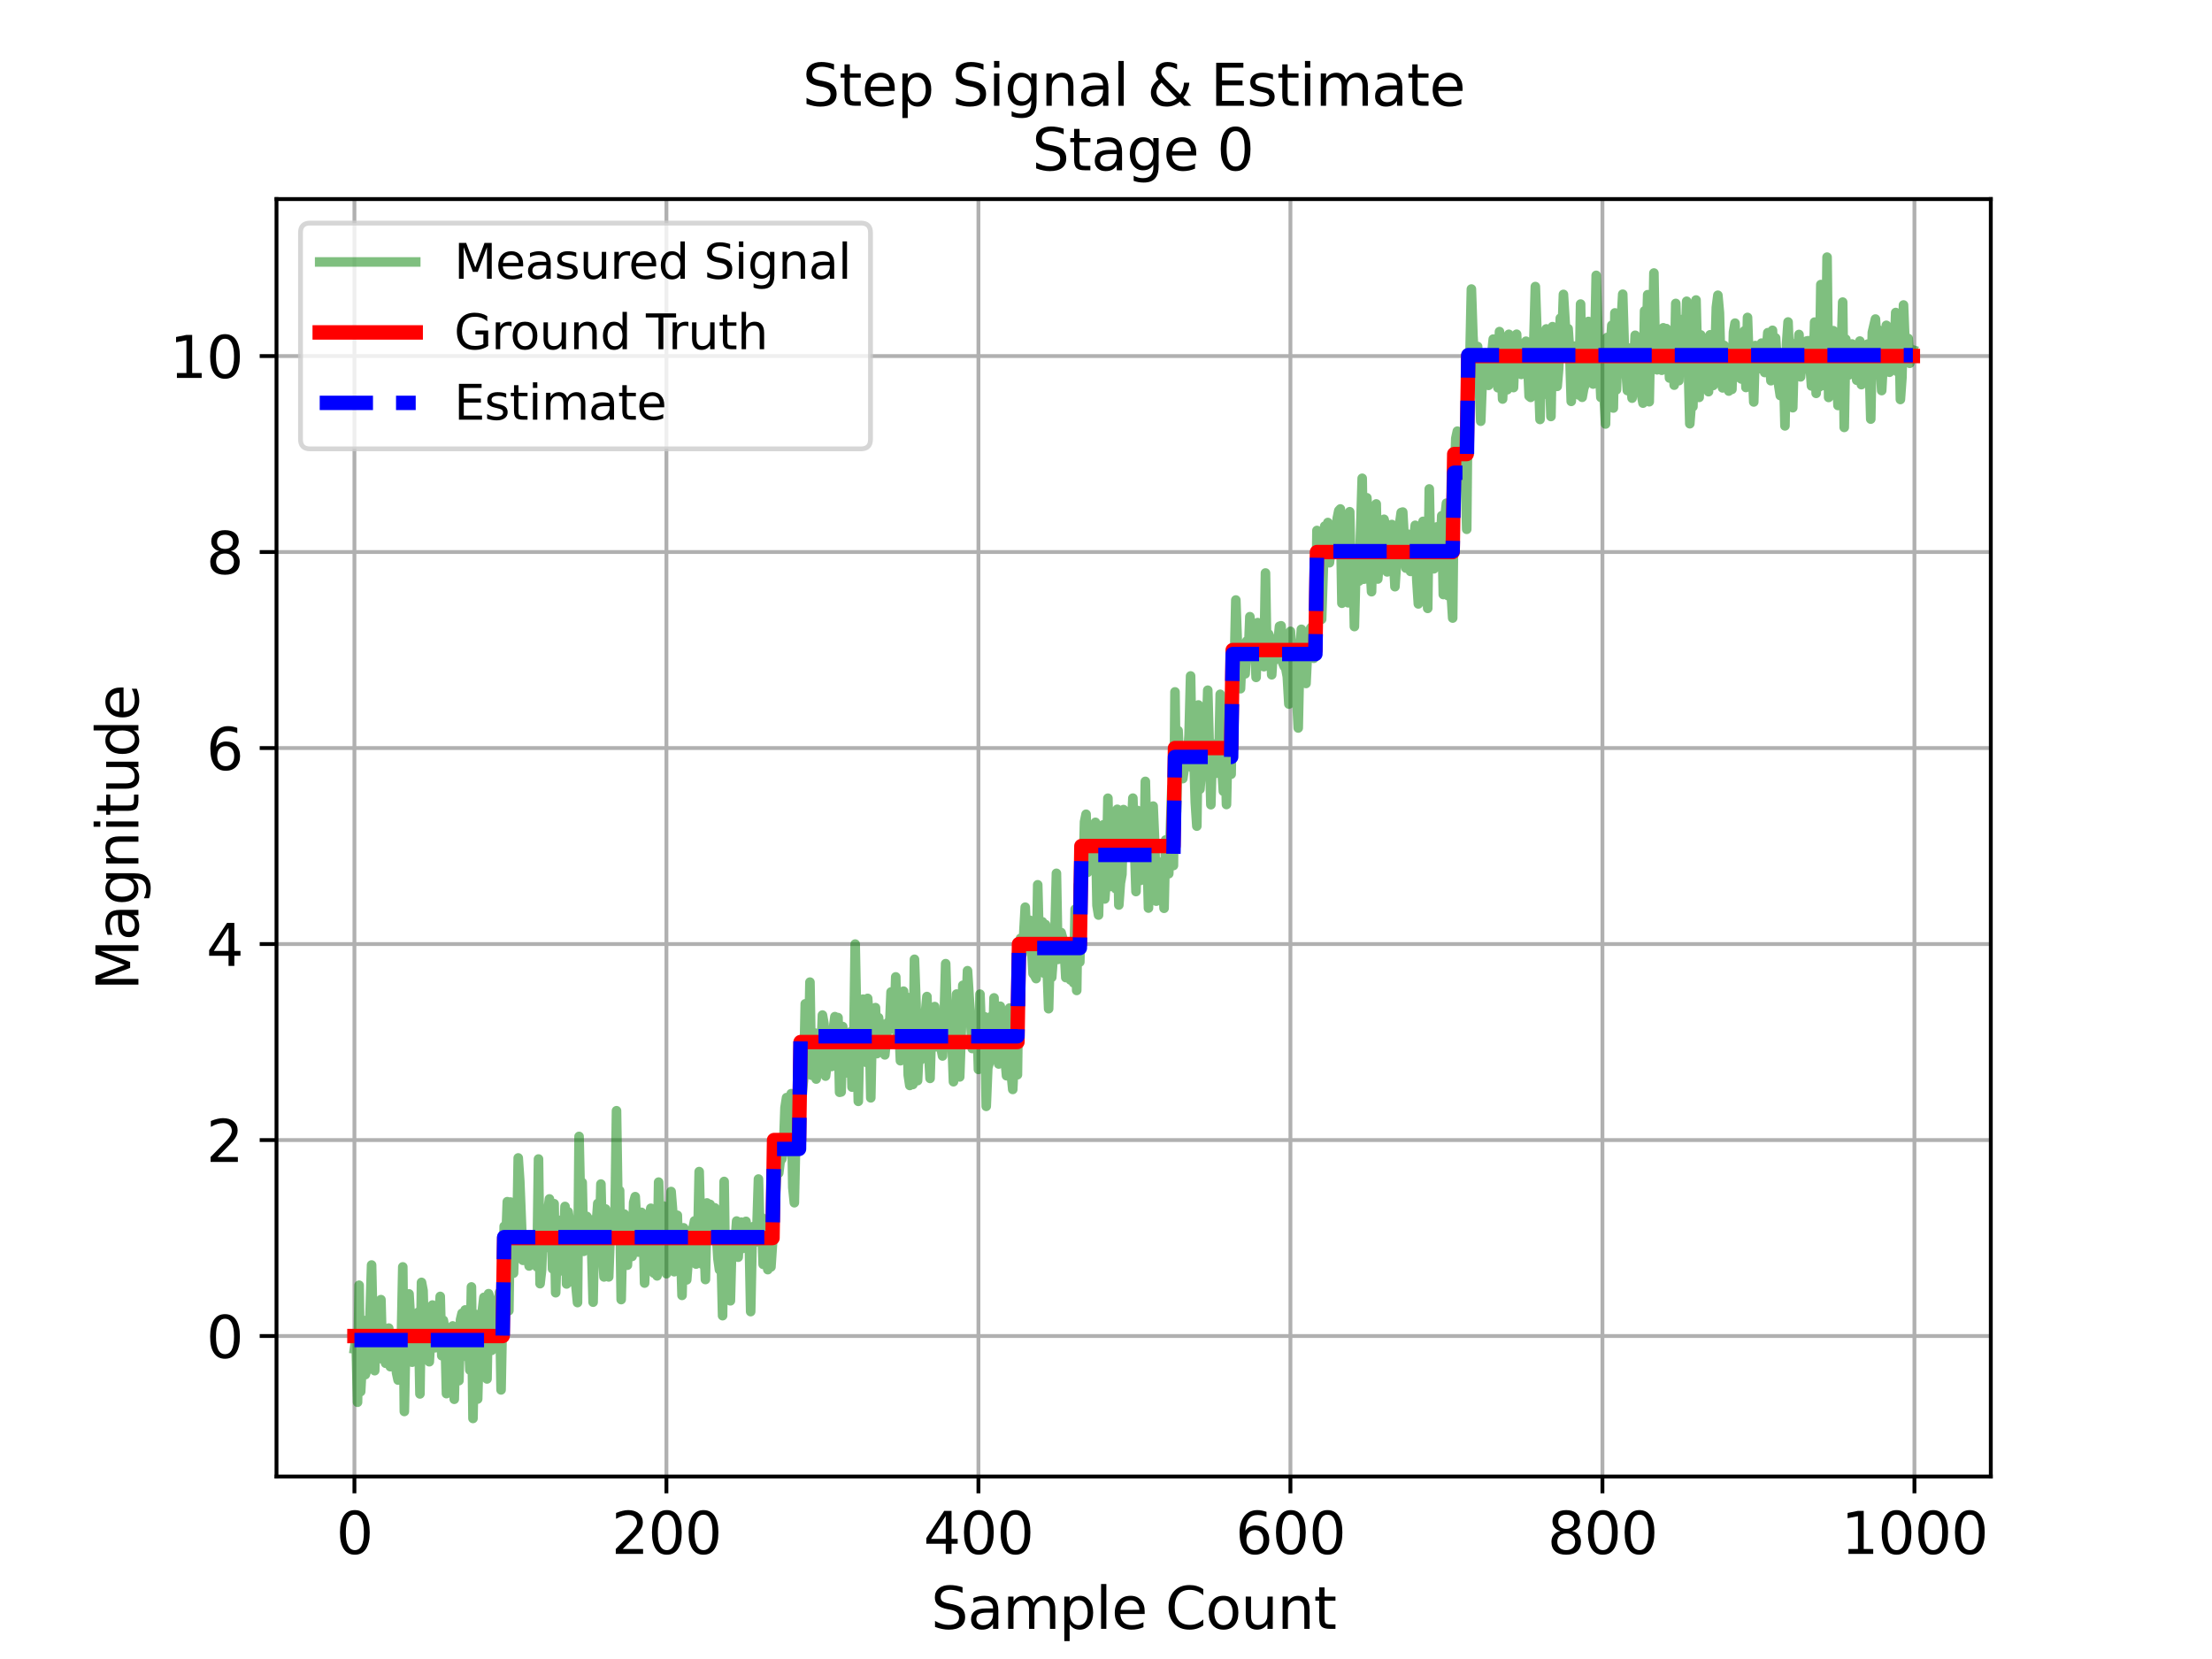 <?xml version="1.0" encoding="utf-8" standalone="no"?>
<!DOCTYPE svg PUBLIC "-//W3C//DTD SVG 1.1//EN"
  "http://www.w3.org/Graphics/SVG/1.1/DTD/svg11.dtd">
<svg height="345.6pt" version="1.1" viewBox="0 0 460.8 345.6" width="460.8pt" xmlns="http://www.w3.org/2000/svg" xmlns:xlink="http://www.w3.org/1999/xlink">
 <defs>
  <style type="text/css">*{stroke-linecap:butt;stroke-linejoin:round;}</style>
 </defs>
 <g id="figure_1">
  <g id="patch_1">
   <path d="M 0 345.6 
L 460.8 345.6 
L 460.8 0 
L 0 0 
z
" style="fill:#ffffff;"/>
  </g>
  <g id="axes_1">
   <g id="patch_2">
    <path d="M 57.6 307.584 
L 414.72 307.584 
L 414.72 41.472 
L 57.6 41.472 
z
" style="fill:#ffffff;"/>
   </g>
   <g id="matplotlib.axis_1">
    <g id="xtick_1">
     <g id="line2d_1">
      <path clip-path="url(#pe7c8c2906c)" d="M 73.833 307.584 
L 73.833 41.472 
" style="fill:none;stroke:#b0b0b0;stroke-linecap:square;stroke-width:0.8;"/>
     </g>
     <g id="line2d_2">
      <defs>
       <path d="M 0 0 
L 0 3.5 
" id="m3f0bb41059" style="stroke:#000000;stroke-width:0.8;"/>
      </defs>
      <g>
       <use style="stroke:#000000;stroke-width:0.8;" x="73.833" xlink:href="#m3f0bb41059" y="307.584"/>
      </g>
     </g>
     <g id="text_1">
      <!-- 0 -->
      <g transform="translate(70.015 323.702)scale(0.12 -0.12)">
       <defs>
        <path d="M 2034 4250 
Q 1547 4250 1301 3770 
Q 1056 3291 1056 2328 
Q 1056 1369 1301 889 
Q 1547 409 2034 409 
Q 2525 409 2770 889 
Q 3016 1369 3016 2328 
Q 3016 3291 2770 3770 
Q 2525 4250 2034 4250 
z
M 2034 4750 
Q 2819 4750 3233 4129 
Q 3647 3509 3647 2328 
Q 3647 1150 3233 529 
Q 2819 -91 2034 -91 
Q 1250 -91 836 529 
Q 422 1150 422 2328 
Q 422 3509 836 4129 
Q 1250 4750 2034 4750 
z
" id="DejaVuSans-30" transform="scale(0.016)"/>
       </defs>
       <use xlink:href="#DejaVuSans-30"/>
      </g>
     </g>
    </g>
    <g id="xtick_2">
     <g id="line2d_3">
      <path clip-path="url(#pe7c8c2906c)" d="M 138.829 307.584 
L 138.829 41.472 
" style="fill:none;stroke:#b0b0b0;stroke-linecap:square;stroke-width:0.8;"/>
     </g>
     <g id="line2d_4">
      <g>
       <use style="stroke:#000000;stroke-width:0.8;" x="138.829" xlink:href="#m3f0bb41059" y="307.584"/>
      </g>
     </g>
     <g id="text_2">
      <!-- 200 -->
      <g transform="translate(127.376 323.702)scale(0.12 -0.12)">
       <defs>
        <path d="M 1228 531 
L 3431 531 
L 3431 0 
L 469 0 
L 469 531 
Q 828 903 1448 1529 
Q 2069 2156 2228 2338 
Q 2531 2678 2651 2914 
Q 2772 3150 2772 3378 
Q 2772 3750 2511 3984 
Q 2250 4219 1831 4219 
Q 1534 4219 1204 4116 
Q 875 4013 500 3803 
L 500 4441 
Q 881 4594 1212 4672 
Q 1544 4750 1819 4750 
Q 2544 4750 2975 4387 
Q 3406 4025 3406 3419 
Q 3406 3131 3298 2873 
Q 3191 2616 2906 2266 
Q 2828 2175 2409 1742 
Q 1991 1309 1228 531 
z
" id="DejaVuSans-32" transform="scale(0.016)"/>
       </defs>
       <use xlink:href="#DejaVuSans-32"/>
       <use x="63.623" xlink:href="#DejaVuSans-30"/>
       <use x="127.246" xlink:href="#DejaVuSans-30"/>
      </g>
     </g>
    </g>
    <g id="xtick_3">
     <g id="line2d_5">
      <path clip-path="url(#pe7c8c2906c)" d="M 203.825 307.584 
L 203.825 41.472 
" style="fill:none;stroke:#b0b0b0;stroke-linecap:square;stroke-width:0.8;"/>
     </g>
     <g id="line2d_6">
      <g>
       <use style="stroke:#000000;stroke-width:0.8;" x="203.825" xlink:href="#m3f0bb41059" y="307.584"/>
      </g>
     </g>
     <g id="text_3">
      <!-- 400 -->
      <g transform="translate(192.372 323.702)scale(0.12 -0.12)">
       <defs>
        <path d="M 2419 4116 
L 825 1625 
L 2419 1625 
L 2419 4116 
z
M 2253 4666 
L 3047 4666 
L 3047 1625 
L 3713 1625 
L 3713 1100 
L 3047 1100 
L 3047 0 
L 2419 0 
L 2419 1100 
L 313 1100 
L 313 1709 
L 2253 4666 
z
" id="DejaVuSans-34" transform="scale(0.016)"/>
       </defs>
       <use xlink:href="#DejaVuSans-34"/>
       <use x="63.623" xlink:href="#DejaVuSans-30"/>
       <use x="127.246" xlink:href="#DejaVuSans-30"/>
      </g>
     </g>
    </g>
    <g id="xtick_4">
     <g id="line2d_7">
      <path clip-path="url(#pe7c8c2906c)" d="M 268.82 307.584 
L 268.82 41.472 
" style="fill:none;stroke:#b0b0b0;stroke-linecap:square;stroke-width:0.8;"/>
     </g>
     <g id="line2d_8">
      <g>
       <use style="stroke:#000000;stroke-width:0.8;" x="268.82" xlink:href="#m3f0bb41059" y="307.584"/>
      </g>
     </g>
     <g id="text_4">
      <!-- 600 -->
      <g transform="translate(257.368 323.702)scale(0.12 -0.12)">
       <defs>
        <path d="M 2113 2584 
Q 1688 2584 1439 2293 
Q 1191 2003 1191 1497 
Q 1191 994 1439 701 
Q 1688 409 2113 409 
Q 2538 409 2786 701 
Q 3034 994 3034 1497 
Q 3034 2003 2786 2293 
Q 2538 2584 2113 2584 
z
M 3366 4563 
L 3366 3988 
Q 3128 4100 2886 4159 
Q 2644 4219 2406 4219 
Q 1781 4219 1451 3797 
Q 1122 3375 1075 2522 
Q 1259 2794 1537 2939 
Q 1816 3084 2150 3084 
Q 2853 3084 3261 2657 
Q 3669 2231 3669 1497 
Q 3669 778 3244 343 
Q 2819 -91 2113 -91 
Q 1303 -91 875 529 
Q 447 1150 447 2328 
Q 447 3434 972 4092 
Q 1497 4750 2381 4750 
Q 2619 4750 2861 4703 
Q 3103 4656 3366 4563 
z
" id="DejaVuSans-36" transform="scale(0.016)"/>
       </defs>
       <use xlink:href="#DejaVuSans-36"/>
       <use x="63.623" xlink:href="#DejaVuSans-30"/>
       <use x="127.246" xlink:href="#DejaVuSans-30"/>
      </g>
     </g>
    </g>
    <g id="xtick_5">
     <g id="line2d_9">
      <path clip-path="url(#pe7c8c2906c)" d="M 333.816 307.584 
L 333.816 41.472 
" style="fill:none;stroke:#b0b0b0;stroke-linecap:square;stroke-width:0.8;"/>
     </g>
     <g id="line2d_10">
      <g>
       <use style="stroke:#000000;stroke-width:0.8;" x="333.816" xlink:href="#m3f0bb41059" y="307.584"/>
      </g>
     </g>
     <g id="text_5">
      <!-- 800 -->
      <g transform="translate(322.364 323.702)scale(0.12 -0.12)">
       <defs>
        <path d="M 2034 2216 
Q 1584 2216 1326 1975 
Q 1069 1734 1069 1313 
Q 1069 891 1326 650 
Q 1584 409 2034 409 
Q 2484 409 2743 651 
Q 3003 894 3003 1313 
Q 3003 1734 2745 1975 
Q 2488 2216 2034 2216 
z
M 1403 2484 
Q 997 2584 770 2862 
Q 544 3141 544 3541 
Q 544 4100 942 4425 
Q 1341 4750 2034 4750 
Q 2731 4750 3128 4425 
Q 3525 4100 3525 3541 
Q 3525 3141 3298 2862 
Q 3072 2584 2669 2484 
Q 3125 2378 3379 2068 
Q 3634 1759 3634 1313 
Q 3634 634 3220 271 
Q 2806 -91 2034 -91 
Q 1263 -91 848 271 
Q 434 634 434 1313 
Q 434 1759 690 2068 
Q 947 2378 1403 2484 
z
M 1172 3481 
Q 1172 3119 1398 2916 
Q 1625 2713 2034 2713 
Q 2441 2713 2670 2916 
Q 2900 3119 2900 3481 
Q 2900 3844 2670 4047 
Q 2441 4250 2034 4250 
Q 1625 4250 1398 4047 
Q 1172 3844 1172 3481 
z
" id="DejaVuSans-38" transform="scale(0.016)"/>
       </defs>
       <use xlink:href="#DejaVuSans-38"/>
       <use x="63.623" xlink:href="#DejaVuSans-30"/>
       <use x="127.246" xlink:href="#DejaVuSans-30"/>
      </g>
     </g>
    </g>
    <g id="xtick_6">
     <g id="line2d_11">
      <path clip-path="url(#pe7c8c2906c)" d="M 398.812 307.584 
L 398.812 41.472 
" style="fill:none;stroke:#b0b0b0;stroke-linecap:square;stroke-width:0.8;"/>
     </g>
     <g id="line2d_12">
      <g>
       <use style="stroke:#000000;stroke-width:0.8;" x="398.812" xlink:href="#m3f0bb41059" y="307.584"/>
      </g>
     </g>
     <g id="text_6">
      <!-- 1000 -->
      <g transform="translate(383.542 323.702)scale(0.12 -0.12)">
       <defs>
        <path d="M 794 531 
L 1825 531 
L 1825 4091 
L 703 3866 
L 703 4441 
L 1819 4666 
L 2450 4666 
L 2450 531 
L 3481 531 
L 3481 0 
L 794 0 
L 794 531 
z
" id="DejaVuSans-31" transform="scale(0.016)"/>
       </defs>
       <use xlink:href="#DejaVuSans-31"/>
       <use x="63.623" xlink:href="#DejaVuSans-30"/>
       <use x="127.246" xlink:href="#DejaVuSans-30"/>
       <use x="190.869" xlink:href="#DejaVuSans-30"/>
      </g>
     </g>
    </g>
    <g id="text_7">
     <!-- Sample Count -->
     <g transform="translate(193.937 339.316)scale(0.12 -0.12)">
      <defs>
       <path d="M 3425 4513 
L 3425 3897 
Q 3066 4069 2747 4153 
Q 2428 4238 2131 4238 
Q 1616 4238 1336 4038 
Q 1056 3838 1056 3469 
Q 1056 3159 1242 3001 
Q 1428 2844 1947 2747 
L 2328 2669 
Q 3034 2534 3370 2195 
Q 3706 1856 3706 1288 
Q 3706 609 3251 259 
Q 2797 -91 1919 -91 
Q 1588 -91 1214 -16 
Q 841 59 441 206 
L 441 856 
Q 825 641 1194 531 
Q 1563 422 1919 422 
Q 2459 422 2753 634 
Q 3047 847 3047 1241 
Q 3047 1584 2836 1778 
Q 2625 1972 2144 2069 
L 1759 2144 
Q 1053 2284 737 2584 
Q 422 2884 422 3419 
Q 422 4038 858 4394 
Q 1294 4750 2059 4750 
Q 2388 4750 2728 4690 
Q 3069 4631 3425 4513 
z
" id="DejaVuSans-53" transform="scale(0.016)"/>
       <path d="M 2194 1759 
Q 1497 1759 1228 1600 
Q 959 1441 959 1056 
Q 959 750 1161 570 
Q 1363 391 1709 391 
Q 2188 391 2477 730 
Q 2766 1069 2766 1631 
L 2766 1759 
L 2194 1759 
z
M 3341 1997 
L 3341 0 
L 2766 0 
L 2766 531 
Q 2569 213 2275 61 
Q 1981 -91 1556 -91 
Q 1019 -91 701 211 
Q 384 513 384 1019 
Q 384 1609 779 1909 
Q 1175 2209 1959 2209 
L 2766 2209 
L 2766 2266 
Q 2766 2663 2505 2880 
Q 2244 3097 1772 3097 
Q 1472 3097 1187 3025 
Q 903 2953 641 2809 
L 641 3341 
Q 956 3463 1253 3523 
Q 1550 3584 1831 3584 
Q 2591 3584 2966 3190 
Q 3341 2797 3341 1997 
z
" id="DejaVuSans-61" transform="scale(0.016)"/>
       <path d="M 3328 2828 
Q 3544 3216 3844 3400 
Q 4144 3584 4550 3584 
Q 5097 3584 5394 3201 
Q 5691 2819 5691 2113 
L 5691 0 
L 5113 0 
L 5113 2094 
Q 5113 2597 4934 2840 
Q 4756 3084 4391 3084 
Q 3944 3084 3684 2787 
Q 3425 2491 3425 1978 
L 3425 0 
L 2847 0 
L 2847 2094 
Q 2847 2600 2669 2842 
Q 2491 3084 2119 3084 
Q 1678 3084 1418 2786 
Q 1159 2488 1159 1978 
L 1159 0 
L 581 0 
L 581 3500 
L 1159 3500 
L 1159 2956 
Q 1356 3278 1631 3431 
Q 1906 3584 2284 3584 
Q 2666 3584 2933 3390 
Q 3200 3197 3328 2828 
z
" id="DejaVuSans-6d" transform="scale(0.016)"/>
       <path d="M 1159 525 
L 1159 -1331 
L 581 -1331 
L 581 3500 
L 1159 3500 
L 1159 2969 
Q 1341 3281 1617 3432 
Q 1894 3584 2278 3584 
Q 2916 3584 3314 3078 
Q 3713 2572 3713 1747 
Q 3713 922 3314 415 
Q 2916 -91 2278 -91 
Q 1894 -91 1617 61 
Q 1341 213 1159 525 
z
M 3116 1747 
Q 3116 2381 2855 2742 
Q 2594 3103 2138 3103 
Q 1681 3103 1420 2742 
Q 1159 2381 1159 1747 
Q 1159 1113 1420 752 
Q 1681 391 2138 391 
Q 2594 391 2855 752 
Q 3116 1113 3116 1747 
z
" id="DejaVuSans-70" transform="scale(0.016)"/>
       <path d="M 603 4863 
L 1178 4863 
L 1178 0 
L 603 0 
L 603 4863 
z
" id="DejaVuSans-6c" transform="scale(0.016)"/>
       <path d="M 3597 1894 
L 3597 1613 
L 953 1613 
Q 991 1019 1311 708 
Q 1631 397 2203 397 
Q 2534 397 2845 478 
Q 3156 559 3463 722 
L 3463 178 
Q 3153 47 2828 -22 
Q 2503 -91 2169 -91 
Q 1331 -91 842 396 
Q 353 884 353 1716 
Q 353 2575 817 3079 
Q 1281 3584 2069 3584 
Q 2775 3584 3186 3129 
Q 3597 2675 3597 1894 
z
M 3022 2063 
Q 3016 2534 2758 2815 
Q 2500 3097 2075 3097 
Q 1594 3097 1305 2825 
Q 1016 2553 972 2059 
L 3022 2063 
z
" id="DejaVuSans-65" transform="scale(0.016)"/>
       <path id="DejaVuSans-20" transform="scale(0.016)"/>
       <path d="M 4122 4306 
L 4122 3641 
Q 3803 3938 3442 4084 
Q 3081 4231 2675 4231 
Q 1875 4231 1450 3742 
Q 1025 3253 1025 2328 
Q 1025 1406 1450 917 
Q 1875 428 2675 428 
Q 3081 428 3442 575 
Q 3803 722 4122 1019 
L 4122 359 
Q 3791 134 3420 21 
Q 3050 -91 2638 -91 
Q 1578 -91 968 557 
Q 359 1206 359 2328 
Q 359 3453 968 4101 
Q 1578 4750 2638 4750 
Q 3056 4750 3426 4639 
Q 3797 4528 4122 4306 
z
" id="DejaVuSans-43" transform="scale(0.016)"/>
       <path d="M 1959 3097 
Q 1497 3097 1228 2736 
Q 959 2375 959 1747 
Q 959 1119 1226 758 
Q 1494 397 1959 397 
Q 2419 397 2687 759 
Q 2956 1122 2956 1747 
Q 2956 2369 2687 2733 
Q 2419 3097 1959 3097 
z
M 1959 3584 
Q 2709 3584 3137 3096 
Q 3566 2609 3566 1747 
Q 3566 888 3137 398 
Q 2709 -91 1959 -91 
Q 1206 -91 779 398 
Q 353 888 353 1747 
Q 353 2609 779 3096 
Q 1206 3584 1959 3584 
z
" id="DejaVuSans-6f" transform="scale(0.016)"/>
       <path d="M 544 1381 
L 544 3500 
L 1119 3500 
L 1119 1403 
Q 1119 906 1312 657 
Q 1506 409 1894 409 
Q 2359 409 2629 706 
Q 2900 1003 2900 1516 
L 2900 3500 
L 3475 3500 
L 3475 0 
L 2900 0 
L 2900 538 
Q 2691 219 2414 64 
Q 2138 -91 1772 -91 
Q 1169 -91 856 284 
Q 544 659 544 1381 
z
M 1991 3584 
L 1991 3584 
z
" id="DejaVuSans-75" transform="scale(0.016)"/>
       <path d="M 3513 2113 
L 3513 0 
L 2938 0 
L 2938 2094 
Q 2938 2591 2744 2837 
Q 2550 3084 2163 3084 
Q 1697 3084 1428 2787 
Q 1159 2491 1159 1978 
L 1159 0 
L 581 0 
L 581 3500 
L 1159 3500 
L 1159 2956 
Q 1366 3272 1645 3428 
Q 1925 3584 2291 3584 
Q 2894 3584 3203 3211 
Q 3513 2838 3513 2113 
z
" id="DejaVuSans-6e" transform="scale(0.016)"/>
       <path d="M 1172 4494 
L 1172 3500 
L 2356 3500 
L 2356 3053 
L 1172 3053 
L 1172 1153 
Q 1172 725 1289 603 
Q 1406 481 1766 481 
L 2356 481 
L 2356 0 
L 1766 0 
Q 1100 0 847 248 
Q 594 497 594 1153 
L 594 3053 
L 172 3053 
L 172 3500 
L 594 3500 
L 594 4494 
L 1172 4494 
z
" id="DejaVuSans-74" transform="scale(0.016)"/>
      </defs>
      <use xlink:href="#DejaVuSans-53"/>
      <use x="63.477" xlink:href="#DejaVuSans-61"/>
      <use x="124.756" xlink:href="#DejaVuSans-6d"/>
      <use x="222.168" xlink:href="#DejaVuSans-70"/>
      <use x="285.645" xlink:href="#DejaVuSans-6c"/>
      <use x="313.428" xlink:href="#DejaVuSans-65"/>
      <use x="374.951" xlink:href="#DejaVuSans-20"/>
      <use x="406.738" xlink:href="#DejaVuSans-43"/>
      <use x="476.562" xlink:href="#DejaVuSans-6f"/>
      <use x="537.744" xlink:href="#DejaVuSans-75"/>
      <use x="601.123" xlink:href="#DejaVuSans-6e"/>
      <use x="664.502" xlink:href="#DejaVuSans-74"/>
     </g>
    </g>
   </g>
   <g id="matplotlib.axis_2">
    <g id="ytick_1">
     <g id="line2d_13">
      <path clip-path="url(#pe7c8c2906c)" d="M 57.6 278.321 
L 414.72 278.321 
" style="fill:none;stroke:#b0b0b0;stroke-linecap:square;stroke-width:0.8;"/>
     </g>
     <g id="line2d_14">
      <defs>
       <path d="M 0 0 
L -3.5 0 
" id="m9445da1643" style="stroke:#000000;stroke-width:0.8;"/>
      </defs>
      <g>
       <use style="stroke:#000000;stroke-width:0.8;" x="57.6" xlink:href="#m9445da1643" y="278.321"/>
      </g>
     </g>
     <g id="text_8">
      <!-- 0 -->
      <g transform="translate(42.965 282.88)scale(0.12 -0.12)">
       <use xlink:href="#DejaVuSans-30"/>
      </g>
     </g>
    </g>
    <g id="ytick_2">
     <g id="line2d_15">
      <path clip-path="url(#pe7c8c2906c)" d="M 57.6 237.491 
L 414.72 237.491 
" style="fill:none;stroke:#b0b0b0;stroke-linecap:square;stroke-width:0.8;"/>
     </g>
     <g id="line2d_16">
      <g>
       <use style="stroke:#000000;stroke-width:0.8;" x="57.6" xlink:href="#m9445da1643" y="237.491"/>
      </g>
     </g>
     <g id="text_9">
      <!-- 2 -->
      <g transform="translate(42.965 242.05)scale(0.12 -0.12)">
       <use xlink:href="#DejaVuSans-32"/>
      </g>
     </g>
    </g>
    <g id="ytick_3">
     <g id="line2d_17">
      <path clip-path="url(#pe7c8c2906c)" d="M 57.6 196.661 
L 414.72 196.661 
" style="fill:none;stroke:#b0b0b0;stroke-linecap:square;stroke-width:0.8;"/>
     </g>
     <g id="line2d_18">
      <g>
       <use style="stroke:#000000;stroke-width:0.8;" x="57.6" xlink:href="#m9445da1643" y="196.661"/>
      </g>
     </g>
     <g id="text_10">
      <!-- 4 -->
      <g transform="translate(42.965 201.22)scale(0.12 -0.12)">
       <use xlink:href="#DejaVuSans-34"/>
      </g>
     </g>
    </g>
    <g id="ytick_4">
     <g id="line2d_19">
      <path clip-path="url(#pe7c8c2906c)" d="M 57.6 155.832 
L 414.72 155.832 
" style="fill:none;stroke:#b0b0b0;stroke-linecap:square;stroke-width:0.8;"/>
     </g>
     <g id="line2d_20">
      <g>
       <use style="stroke:#000000;stroke-width:0.8;" x="57.6" xlink:href="#m9445da1643" y="155.832"/>
      </g>
     </g>
     <g id="text_11">
      <!-- 6 -->
      <g transform="translate(42.965 160.391)scale(0.12 -0.12)">
       <use xlink:href="#DejaVuSans-36"/>
      </g>
     </g>
    </g>
    <g id="ytick_5">
     <g id="line2d_21">
      <path clip-path="url(#pe7c8c2906c)" d="M 57.6 115.002 
L 414.72 115.002 
" style="fill:none;stroke:#b0b0b0;stroke-linecap:square;stroke-width:0.8;"/>
     </g>
     <g id="line2d_22">
      <g>
       <use style="stroke:#000000;stroke-width:0.8;" x="57.6" xlink:href="#m9445da1643" y="115.002"/>
      </g>
     </g>
     <g id="text_12">
      <!-- 8 -->
      <g transform="translate(42.965 119.561)scale(0.12 -0.12)">
       <use xlink:href="#DejaVuSans-38"/>
      </g>
     </g>
    </g>
    <g id="ytick_6">
     <g id="line2d_23">
      <path clip-path="url(#pe7c8c2906c)" d="M 57.6 74.172 
L 414.72 74.172 
" style="fill:none;stroke:#b0b0b0;stroke-linecap:square;stroke-width:0.8;"/>
     </g>
     <g id="line2d_24">
      <g>
       <use style="stroke:#000000;stroke-width:0.8;" x="57.6" xlink:href="#m9445da1643" y="74.172"/>
      </g>
     </g>
     <g id="text_13">
      <!-- 10 -->
      <g transform="translate(35.33 78.731)scale(0.12 -0.12)">
       <use xlink:href="#DejaVuSans-31"/>
       <use x="63.623" xlink:href="#DejaVuSans-30"/>
      </g>
     </g>
    </g>
    <g id="text_14">
     <!-- Magnitude -->
     <g transform="translate(28.834 206.316)rotate(-90)scale(0.12 -0.12)">
      <defs>
       <path d="M 628 4666 
L 1569 4666 
L 2759 1491 
L 3956 4666 
L 4897 4666 
L 4897 0 
L 4281 0 
L 4281 4097 
L 3078 897 
L 2444 897 
L 1241 4097 
L 1241 0 
L 628 0 
L 628 4666 
z
" id="DejaVuSans-4d" transform="scale(0.016)"/>
       <path d="M 2906 1791 
Q 2906 2416 2648 2759 
Q 2391 3103 1925 3103 
Q 1463 3103 1205 2759 
Q 947 2416 947 1791 
Q 947 1169 1205 825 
Q 1463 481 1925 481 
Q 2391 481 2648 825 
Q 2906 1169 2906 1791 
z
M 3481 434 
Q 3481 -459 3084 -895 
Q 2688 -1331 1869 -1331 
Q 1566 -1331 1297 -1286 
Q 1028 -1241 775 -1147 
L 775 -588 
Q 1028 -725 1275 -790 
Q 1522 -856 1778 -856 
Q 2344 -856 2625 -561 
Q 2906 -266 2906 331 
L 2906 616 
Q 2728 306 2450 153 
Q 2172 0 1784 0 
Q 1141 0 747 490 
Q 353 981 353 1791 
Q 353 2603 747 3093 
Q 1141 3584 1784 3584 
Q 2172 3584 2450 3431 
Q 2728 3278 2906 2969 
L 2906 3500 
L 3481 3500 
L 3481 434 
z
" id="DejaVuSans-67" transform="scale(0.016)"/>
       <path d="M 603 3500 
L 1178 3500 
L 1178 0 
L 603 0 
L 603 3500 
z
M 603 4863 
L 1178 4863 
L 1178 4134 
L 603 4134 
L 603 4863 
z
" id="DejaVuSans-69" transform="scale(0.016)"/>
       <path d="M 2906 2969 
L 2906 4863 
L 3481 4863 
L 3481 0 
L 2906 0 
L 2906 525 
Q 2725 213 2448 61 
Q 2172 -91 1784 -91 
Q 1150 -91 751 415 
Q 353 922 353 1747 
Q 353 2572 751 3078 
Q 1150 3584 1784 3584 
Q 2172 3584 2448 3432 
Q 2725 3281 2906 2969 
z
M 947 1747 
Q 947 1113 1208 752 
Q 1469 391 1925 391 
Q 2381 391 2643 752 
Q 2906 1113 2906 1747 
Q 2906 2381 2643 2742 
Q 2381 3103 1925 3103 
Q 1469 3103 1208 2742 
Q 947 2381 947 1747 
z
" id="DejaVuSans-64" transform="scale(0.016)"/>
      </defs>
      <use xlink:href="#DejaVuSans-4d"/>
      <use x="86.279" xlink:href="#DejaVuSans-61"/>
      <use x="147.559" xlink:href="#DejaVuSans-67"/>
      <use x="211.035" xlink:href="#DejaVuSans-6e"/>
      <use x="274.414" xlink:href="#DejaVuSans-69"/>
      <use x="302.197" xlink:href="#DejaVuSans-74"/>
      <use x="341.406" xlink:href="#DejaVuSans-75"/>
      <use x="404.785" xlink:href="#DejaVuSans-64"/>
      <use x="468.262" xlink:href="#DejaVuSans-65"/>
     </g>
    </g>
   </g>
   <g id="line2d_25">
    <path clip-path="url(#pe7c8c2906c)" d="M 73.833 281.011 
L 74.158 278.684 
L 74.483 292.11 
L 74.808 267.733 
L 75.133 289.898 
L 75.458 283.754 
L 75.783 275.075 
L 76.108 286.359 
L 76.758 284.189 
L 77.408 263.524 
L 77.732 278.053 
L 78.057 285.537 
L 78.382 274.841 
L 78.707 282.169 
L 79.032 278.444 
L 79.357 270.736 
L 79.682 283.148 
L 80.007 278.263 
L 80.332 283.989 
L 80.657 279.331 
L 80.982 276.665 
L 81.307 284.704 
L 81.632 280.508 
L 81.957 279.845 
L 82.282 282.437 
L 82.607 285.987 
L 82.932 287.495 
L 83.257 279.312 
L 83.582 280.058 
L 83.907 263.917 
L 84.232 294.038 
L 84.557 277.593 
L 84.882 275.93 
L 85.207 269.544 
L 85.532 275.081 
L 85.857 283.77 
L 86.182 278.321 
L 86.507 274.82 
L 86.832 280.345 
L 87.157 273.344 
L 87.482 290.38 
L 87.807 267.146 
L 88.132 268.847 
L 88.457 280.488 
L 88.782 274.374 
L 89.107 278.011 
L 89.432 283.673 
L 90.082 271.863 
L 90.407 280.781 
L 90.732 280.746 
L 91.057 278.802 
L 91.382 275.522 
L 91.707 270.069 
L 92.032 282.418 
L 92.357 275.039 
L 92.682 276.926 
L 93.007 290.318 
L 93.331 281.028 
L 93.656 279.175 
L 93.981 278.576 
L 94.306 276.216 
L 94.631 291.491 
L 94.956 278.022 
L 95.606 287.613 
L 95.931 274.936 
L 96.256 273.574 
L 96.581 282.538 
L 96.906 272.883 
L 97.231 280.784 
L 97.556 277.892 
L 97.881 285.413 
L 98.206 268.093 
L 98.531 295.488 
L 98.856 278.911 
L 99.181 273.834 
L 99.506 291.447 
L 99.831 279.544 
L 100.156 278.819 
L 100.481 272.997 
L 100.806 270.263 
L 101.131 280.928 
L 101.456 287.258 
L 101.781 269.495 
L 102.106 270.459 
L 102.431 281.303 
L 102.756 276.056 
L 103.081 275.856 
L 103.406 274.665 
L 103.731 277.003 
L 104.056 269.24 
L 104.381 289.54 
L 105.031 255.45 
L 105.356 259.308 
L 105.681 250.331 
L 106.006 273.034 
L 106.331 250.408 
L 106.656 255.414 
L 106.981 265.221 
L 107.306 255.11 
L 107.631 259.869 
L 107.956 241.217 
L 108.281 246.059 
L 108.931 262.549 
L 109.255 261.672 
L 109.58 260.004 
L 109.905 261.522 
L 110.23 263.73 
L 110.88 259.689 
L 111.855 263.902 
L 112.18 241.442 
L 112.505 267.416 
L 112.83 264.499 
L 113.155 255.115 
L 113.48 259.995 
L 113.805 255.17 
L 114.455 249.756 
L 114.78 253.052 
L 115.105 264.321 
L 115.43 250.746 
L 115.755 269.299 
L 116.08 258.645 
L 116.405 261.122 
L 116.73 264.754 
L 117.055 254.087 
L 117.38 259.089 
L 117.705 251.323 
L 118.03 267.476 
L 118.355 252.443 
L 119.005 257.089 
L 119.33 267.065 
L 119.655 259.531 
L 119.98 267.89 
L 120.305 271.35 
L 120.63 236.735 
L 120.955 251.639 
L 121.28 246.334 
L 121.605 260.675 
L 121.93 253.412 
L 122.255 253.404 
L 122.58 254.023 
L 122.905 257.882 
L 123.23 259.379 
L 123.555 271.266 
L 123.88 253.967 
L 124.205 255.172 
L 124.53 250.69 
L 124.855 259.676 
L 125.179 246.662 
L 125.504 260.795 
L 125.829 266.01 
L 126.154 251.85 
L 126.479 260.929 
L 126.804 266.005 
L 127.129 257.1 
L 127.454 253.023 
L 127.779 256.347 
L 128.104 254.695 
L 128.429 231.384 
L 128.754 252.605 
L 129.079 248.018 
L 129.404 270.725 
L 129.729 255.549 
L 130.054 252.909 
L 130.379 260.259 
L 130.704 263.561 
L 131.029 255.346 
L 131.354 259.937 
L 131.679 261.739 
L 132.004 250.486 
L 132.329 249.285 
L 132.979 260.838 
L 133.304 254.586 
L 133.629 252.552 
L 133.954 253.835 
L 134.279 267.288 
L 134.604 260.088 
L 134.929 255.588 
L 135.579 251.704 
L 135.904 253.011 
L 136.229 265.228 
L 136.554 262.472 
L 136.879 265.79 
L 137.204 246.258 
L 137.529 256.741 
L 138.179 251.238 
L 138.504 260.03 
L 138.829 265.336 
L 139.154 260.659 
L 139.479 258.862 
L 139.804 248.214 
L 140.129 252.293 
L 140.454 264.923 
L 140.779 253.618 
L 141.103 253.162 
L 141.428 264.757 
L 141.753 258.606 
L 142.078 269.851 
L 142.403 255.773 
L 142.728 259.944 
L 143.053 266.62 
L 143.378 262.413 
L 143.703 256.357 
L 144.028 261.475 
L 144.353 255.972 
L 144.678 254.338 
L 145.003 263.331 
L 145.328 259.922 
L 145.653 244.062 
L 145.978 257.124 
L 146.303 263.372 
L 146.628 257.516 
L 146.953 266.547 
L 147.278 250.594 
L 147.603 255.516 
L 147.928 250.897 
L 148.253 252.082 
L 148.578 255.387 
L 148.903 251.609 
L 149.553 262.181 
L 149.878 264.513 
L 150.203 260.799 
L 150.528 274.079 
L 150.853 246.119 
L 151.178 268.971 
L 151.503 258.401 
L 151.828 266.411 
L 152.153 270.981 
L 152.478 258.437 
L 152.803 259.873 
L 153.128 258.937 
L 153.453 254.362 
L 153.778 261.898 
L 154.103 255.461 
L 154.428 254.593 
L 154.753 260.067 
L 155.078 259.736 
L 155.403 254.43 
L 155.728 257.536 
L 156.053 256.879 
L 156.378 273.233 
L 156.703 257.528 
L 157.027 255.475 
L 157.352 258.78 
L 157.677 255.738 
L 158.002 245.613 
L 158.327 257.355 
L 158.652 253.611 
L 158.977 263.393 
L 159.302 263.408 
L 159.627 261.004 
L 159.952 264.488 
L 160.277 257.955 
L 160.602 263.934 
L 160.927 259.036 
L 161.252 246.768 
L 161.577 248.156 
L 161.902 241.853 
L 162.227 244.379 
L 162.552 241.706 
L 162.877 241.442 
L 163.202 239.759 
L 163.527 230.742 
L 163.852 228.654 
L 164.177 232.809 
L 164.502 239.812 
L 164.827 227.828 
L 165.152 247.375 
L 165.477 250.552 
L 165.802 235.761 
L 166.127 237.505 
L 166.452 238.39 
L 166.777 216.866 
L 167.102 227.666 
L 167.427 224.543 
L 167.752 209.11 
L 168.077 210.439 
L 168.402 221.736 
L 168.727 204.597 
L 169.052 223.988 
L 169.377 220.765 
L 169.702 215.189 
L 170.027 224.79 
L 170.352 220.226 
L 170.677 218.193 
L 171.002 219.628 
L 171.327 211.455 
L 171.652 213.25 
L 171.977 224.172 
L 172.302 221.476 
L 172.627 215.914 
L 172.951 217.508 
L 173.276 222.161 
L 173.601 214.334 
L 173.926 211.784 
L 174.251 221.15 
L 174.576 211.983 
L 174.901 227.544 
L 175.226 227.472 
L 175.551 213.849 
L 175.876 222.463 
L 176.201 223.512 
L 176.526 218.776 
L 176.851 221.449 
L 177.176 214.965 
L 177.501 226.471 
L 177.826 219.474 
L 178.151 196.672 
L 178.801 229.428 
L 179.126 213.204 
L 179.451 213.53 
L 179.776 208.144 
L 180.101 216.119 
L 180.426 221.295 
L 180.751 207.982 
L 181.076 212.48 
L 181.401 228.7 
L 181.726 212.25 
L 182.051 218.58 
L 182.376 209.907 
L 182.701 219.486 
L 183.026 212.002 
L 183.351 215.823 
L 183.676 213.292 
L 184.001 217.208 
L 184.326 219.751 
L 184.976 212.998 
L 185.301 214.381 
L 185.626 206.65 
L 185.951 214.329 
L 186.276 212.975 
L 186.601 203.506 
L 186.926 216.649 
L 187.251 213.619 
L 187.576 220.97 
L 187.901 216.805 
L 188.226 206.477 
L 188.55 215.064 
L 188.875 207.709 
L 189.2 223.951 
L 189.525 226.119 
L 189.85 215.091 
L 190.175 225.917 
L 190.5 199.839 
L 190.825 209.017 
L 191.15 225.118 
L 191.475 218.155 
L 191.8 220.798 
L 192.125 214.391 
L 192.45 217.45 
L 192.775 211.061 
L 193.1 207.598 
L 193.425 218.505 
L 193.75 224.649 
L 194.075 213.444 
L 194.4 218.138 
L 194.725 209.686 
L 195.05 218.058 
L 195.375 211.72 
L 196.025 218.297 
L 196.35 219.977 
L 196.675 212.47 
L 197 200.746 
L 197.325 211.669 
L 197.65 217.926 
L 197.975 212.509 
L 198.3 216.34 
L 198.625 225.345 
L 199.275 207.082 
L 199.6 219.115 
L 199.925 224.344 
L 200.575 205.257 
L 200.9 211.007 
L 201.225 210.5 
L 201.55 202.214 
L 202.2 212.476 
L 202.525 218.423 
L 202.85 216.188 
L 203.175 217.743 
L 203.5 211.6 
L 203.825 222.777 
L 204.15 207.1 
L 204.474 216.135 
L 204.799 219.659 
L 205.124 211.814 
L 205.449 230.47 
L 205.774 222.463 
L 206.099 221.322 
L 206.424 211.779 
L 206.749 220.234 
L 207.074 207.878 
L 207.399 219.961 
L 207.724 213.712 
L 208.049 221.648 
L 208.374 209.617 
L 208.699 218.719 
L 209.024 213.726 
L 209.349 220.259 
L 209.674 224.09 
L 209.999 218.567 
L 210.324 209.988 
L 210.649 223.647 
L 210.974 226.949 
L 211.624 212.036 
L 211.949 223.892 
L 212.274 200.172 
L 212.599 195.472 
L 212.924 198.796 
L 213.249 194.807 
L 213.574 188.983 
L 213.899 196.525 
L 214.224 197.084 
L 214.549 191.716 
L 215.199 202.813 
L 215.524 203.21 
L 215.849 203.861 
L 216.174 184.315 
L 216.499 196.954 
L 216.824 192.937 
L 217.149 192.028 
L 217.474 202.723 
L 217.799 192.603 
L 218.449 210.139 
L 218.774 198.05 
L 219.099 203.601 
L 219.749 194.446 
L 220.074 181.927 
L 220.398 199.862 
L 220.723 197.72 
L 221.048 194.262 
L 221.373 195.457 
L 221.698 197.684 
L 222.023 203.652 
L 222.348 202.837 
L 222.673 197.845 
L 222.998 204.148 
L 223.323 200.907 
L 223.648 204.74 
L 223.973 189.403 
L 224.298 206.33 
L 224.623 184.384 
L 224.948 200.408 
L 225.273 183.056 
L 225.598 183.881 
L 225.923 171.215 
L 226.248 169.62 
L 226.573 181.725 
L 226.898 174.106 
L 227.223 177.212 
L 227.548 177.812 
L 227.873 175.271 
L 228.198 171.308 
L 228.523 188.619 
L 228.848 190.624 
L 229.173 174.912 
L 229.498 176.704 
L 229.823 171.826 
L 230.148 187.269 
L 230.473 182.615 
L 230.798 166.283 
L 231.123 184.705 
L 231.448 173.901 
L 231.773 181.378 
L 232.098 178.863 
L 232.423 185.14 
L 232.748 168.59 
L 233.073 188.536 
L 233.398 183.981 
L 233.723 182.121 
L 234.048 168.652 
L 234.373 174.315 
L 234.698 171.862 
L 235.023 176.361 
L 235.673 173.057 
L 235.998 166.265 
L 236.647 185.728 
L 236.972 168.842 
L 237.622 183.395 
L 237.947 177.384 
L 238.272 182.59 
L 238.597 162.777 
L 239.247 189.17 
L 239.572 174.289 
L 239.897 181.604 
L 240.222 167.927 
L 240.547 175.376 
L 240.872 187.728 
L 241.197 179.479 
L 241.522 183.271 
L 241.847 181.139 
L 242.172 180.402 
L 242.497 189.214 
L 242.822 174.98 
L 243.147 181.901 
L 243.472 182.015 
L 244.122 164.002 
L 244.447 180.307 
L 244.772 144.134 
L 245.097 169.105 
L 245.422 152.199 
L 245.747 159.589 
L 246.072 156.309 
L 246.397 162.2 
L 247.047 157.864 
L 247.372 158.071 
L 247.697 153.176 
L 248.022 140.814 
L 248.347 159.925 
L 248.672 156.828 
L 248.997 167.124 
L 249.322 172.096 
L 249.647 146.851 
L 249.972 164.413 
L 250.622 155.694 
L 250.947 149.952 
L 251.272 153.797 
L 251.597 143.785 
L 252.246 167.633 
L 252.571 154.935 
L 252.896 155.061 
L 253.221 161.118 
L 253.546 157.979 
L 253.871 159.617 
L 254.196 144.635 
L 254.521 159.787 
L 254.846 164.827 
L 255.171 154.028 
L 255.496 167.595 
L 255.821 153.075 
L 256.146 153.205 
L 256.471 161.282 
L 256.796 139.031 
L 257.121 139.293 
L 257.446 124.993 
L 258.096 143.188 
L 258.421 143.469 
L 258.746 135.917 
L 259.071 135.503 
L 259.396 140.376 
L 259.721 133.537 
L 260.046 136.691 
L 260.371 128.466 
L 261.021 136.018 
L 261.346 134.541 
L 261.671 141.115 
L 261.996 129.706 
L 262.321 132.943 
L 262.646 138.109 
L 262.971 134.656 
L 263.296 138.881 
L 263.621 119.362 
L 263.946 138.33 
L 264.271 132.068 
L 264.596 133.064 
L 264.921 140.57 
L 265.246 135.38 
L 265.571 137.489 
L 265.896 133.806 
L 266.221 133.762 
L 266.546 130.462 
L 266.871 130.362 
L 267.196 138.044 
L 267.521 138.805 
L 267.846 139.224 
L 268.17 140.985 
L 268.495 146.667 
L 268.82 131.52 
L 269.145 135.931 
L 269.47 136.781 
L 269.795 146.118 
L 270.12 145.106 
L 270.445 151.654 
L 270.77 136.081 
L 271.095 131.097 
L 271.42 131.58 
L 271.745 135.921 
L 272.07 142.38 
L 272.395 135.475 
L 272.72 135.402 
L 273.045 130.861 
L 273.37 130.473 
L 273.695 137.135 
L 274.02 135.641 
L 274.345 110.508 
L 274.67 112.051 
L 274.995 116.104 
L 275.32 129.001 
L 275.97 109.588 
L 276.295 114.035 
L 276.62 108.849 
L 276.945 117.231 
L 277.27 114.484 
L 277.595 109.88 
L 277.92 110.562 
L 278.245 112.474 
L 278.57 107.973 
L 278.895 106.382 
L 279.22 106.027 
L 279.545 125.664 
L 279.87 118.141 
L 280.195 117.123 
L 280.52 117.356 
L 280.845 125.573 
L 281.17 106.603 
L 281.495 121.466 
L 281.82 114.36 
L 282.145 130.522 
L 282.47 118.275 
L 282.795 116.668 
L 283.12 121.043 
L 283.769 99.636 
L 284.094 120.654 
L 284.419 120.587 
L 284.744 103.694 
L 285.394 117.042 
L 285.719 123.262 
L 286.044 110.273 
L 286.369 113.626 
L 286.694 104.98 
L 287.019 120.624 
L 287.344 116.122 
L 287.669 116.99 
L 287.994 116.402 
L 288.319 108.175 
L 288.644 109.564 
L 288.969 119.136 
L 289.294 115.598 
L 289.619 116.492 
L 289.944 109.263 
L 290.594 122.219 
L 290.919 117.231 
L 291.244 115.31 
L 291.569 109.081 
L 291.894 106.766 
L 292.219 106.67 
L 292.869 118.345 
L 293.194 111.25 
L 293.519 116.234 
L 293.844 119.038 
L 294.169 113.135 
L 294.494 112.418 
L 294.819 109.428 
L 295.144 120.843 
L 295.469 125.806 
L 295.794 111.78 
L 296.119 121.272 
L 296.444 108.61 
L 296.769 122.157 
L 297.094 118.811 
L 297.419 126.739 
L 297.744 101.855 
L 298.069 118.041 
L 298.394 115.621 
L 298.719 118.489 
L 299.044 116.645 
L 299.369 109.75 
L 299.693 114.433 
L 300.018 115.189 
L 300.343 107.432 
L 300.668 123.848 
L 300.993 107.814 
L 301.318 104.823 
L 301.643 124.082 
L 301.968 113.369 
L 302.293 123.429 
L 302.618 128.751 
L 302.943 100.185 
L 303.268 91.325 
L 303.593 89.819 
L 303.918 97.083 
L 304.243 100.297 
L 304.568 97.539 
L 304.893 99.336 
L 305.218 98.778 
L 305.543 110.262 
L 305.868 75.832 
L 306.193 75.057 
L 306.518 60.213 
L 306.843 69.928 
L 307.168 75.207 
L 307.818 72.182 
L 308.468 87.751 
L 308.793 79.023 
L 309.443 73.568 
L 309.768 78.947 
L 310.093 80.277 
L 310.418 76.029 
L 310.743 73.978 
L 311.068 70.64 
L 311.393 75.891 
L 311.718 71.499 
L 312.043 80.776 
L 312.368 69.076 
L 312.693 74.694 
L 313.018 83.127 
L 313.343 75.958 
L 313.668 73.638 
L 313.993 81.192 
L 314.318 69.641 
L 314.643 76.471 
L 314.968 71.384 
L 315.293 80.743 
L 315.617 72.315 
L 315.942 69.625 
L 316.267 77.16 
L 316.592 75.557 
L 316.917 78 
L 317.242 72.161 
L 317.567 74.108 
L 317.892 71.082 
L 318.217 74.691 
L 318.542 82.514 
L 318.867 82.78 
L 319.517 71.331 
L 319.842 59.695 
L 320.817 87.379 
L 321.142 70.98 
L 321.467 74.185 
L 321.792 82.123 
L 322.117 68.52 
L 322.442 74.242 
L 322.767 76.95 
L 323.092 86.762 
L 323.417 68.046 
L 323.742 73.844 
L 324.067 75.889 
L 324.392 80.491 
L 324.717 76.65 
L 325.042 66.285 
L 325.367 70.898 
L 325.692 61.328 
L 326.342 72.024 
L 326.667 68.464 
L 326.992 73.211 
L 327.317 83.614 
L 327.967 72.098 
L 328.292 80.282 
L 328.617 77.594 
L 328.942 82.301 
L 329.267 63.343 
L 329.592 82.765 
L 329.917 80.969 
L 330.242 79.975 
L 330.567 67.968 
L 330.892 66.965 
L 331.217 77.82 
L 331.541 70.524 
L 331.866 80.004 
L 332.191 74.222 
L 332.516 57.365 
L 332.841 68.131 
L 333.491 82.786 
L 333.816 76.16 
L 334.466 88.328 
L 334.791 70.303 
L 335.116 70.452 
L 335.441 72.92 
L 335.766 67.759 
L 336.091 85.001 
L 336.416 65.186 
L 336.741 81.2 
L 337.066 71.756 
L 337.391 71.258 
L 337.716 67.237 
L 338.041 61.287 
L 338.366 71.942 
L 339.016 81.359 
L 339.341 72.507 
L 339.666 79.649 
L 339.991 82.941 
L 340.641 69.84 
L 341.291 80.972 
L 341.616 73.258 
L 341.941 82.203 
L 342.266 83.974 
L 342.591 64.754 
L 342.916 72.604 
L 343.241 61.39 
L 343.566 83.691 
L 343.891 67.479 
L 344.216 75.314 
L 344.541 56.875 
L 344.866 75.563 
L 345.191 77.041 
L 345.516 71.436 
L 345.841 72.953 
L 346.166 77.136 
L 346.491 68.287 
L 346.816 69.717 
L 347.141 68.455 
L 347.465 71.588 
L 347.79 78.753 
L 348.115 78.693 
L 348.44 70.344 
L 348.765 80.234 
L 349.09 63.211 
L 349.415 73.963 
L 349.74 79.299 
L 350.065 67.475 
L 350.39 74.303 
L 350.715 66.444 
L 351.04 72.805 
L 351.365 62.758 
L 352.015 88.272 
L 352.34 83.96 
L 352.665 84.719 
L 352.99 70.364 
L 353.315 62.494 
L 353.64 75.431 
L 353.965 82.786 
L 354.29 69.764 
L 354.615 71.244 
L 354.94 76.633 
L 355.265 71.539 
L 355.59 74.131 
L 355.915 81.597 
L 356.24 69.746 
L 356.565 77.431 
L 356.89 80.303 
L 357.215 75.698 
L 357.54 64.051 
L 357.865 61.505 
L 358.19 65.134 
L 358.515 77.368 
L 358.84 80.803 
L 359.165 71.952 
L 359.49 75.218 
L 359.815 73.275 
L 360.14 81.469 
L 360.465 79.893 
L 360.79 81.117 
L 361.115 69.184 
L 361.44 67.315 
L 361.765 78.579 
L 362.09 70.411 
L 362.415 70.031 
L 362.74 78.949 
L 363.389 68.921 
L 363.714 80.722 
L 364.039 66.127 
L 364.364 75.503 
L 364.689 73.789 
L 365.014 75.75 
L 365.339 83.737 
L 365.664 71.984 
L 366.314 76.82 
L 366.639 75.592 
L 366.964 71.478 
L 367.614 77.595 
L 368.264 69.304 
L 368.914 79.312 
L 369.239 68.809 
L 369.564 76.086 
L 369.889 70.394 
L 370.539 80.268 
L 370.864 82.403 
L 371.189 79.985 
L 371.514 75.684 
L 371.839 88.714 
L 372.164 71.7 
L 372.489 67.074 
L 372.814 75.735 
L 373.139 81.334 
L 373.464 84.933 
L 373.789 72.718 
L 374.114 71.513 
L 374.439 73.801 
L 374.764 69.677 
L 375.089 78.513 
L 375.739 72.392 
L 376.064 75.631 
L 376.389 71.027 
L 376.714 70.973 
L 377.364 80.395 
L 377.689 78.848 
L 378.014 67.1 
L 378.339 81.945 
L 378.664 73.787 
L 378.989 80.604 
L 379.313 59.279 
L 379.638 78.268 
L 379.963 70.082 
L 380.288 80.424 
L 380.613 53.568 
L 380.938 82.798 
L 381.263 71.871 
L 381.588 82.261 
L 381.913 68.884 
L 382.238 82.279 
L 382.563 77.035 
L 382.888 84.469 
L 383.213 76.74 
L 383.538 74.168 
L 383.863 62.932 
L 384.188 89.039 
L 384.513 70.655 
L 385.163 78.103 
L 385.488 75.542 
L 385.813 71.65 
L 386.138 74.414 
L 386.463 74.457 
L 386.788 79.211 
L 387.113 76.761 
L 387.438 71.048 
L 387.763 80.127 
L 388.088 77.522 
L 388.413 73.698 
L 388.738 72.068 
L 389.063 71.681 
L 389.388 75.476 
L 389.713 87.305 
L 390.038 69.257 
L 390.688 66.462 
L 391.013 71.981 
L 391.338 68.728 
L 391.988 81.365 
L 392.313 75.304 
L 392.638 75.784 
L 392.963 67.771 
L 393.288 69.053 
L 393.613 77.546 
L 393.938 76.942 
L 394.263 74.514 
L 394.588 73.766 
L 394.912 65.106 
L 395.237 77.41 
L 395.562 65.96 
L 395.887 83.221 
L 396.212 78.647 
L 396.537 63.535 
L 396.862 71.763 
L 397.187 73.643 
L 397.512 70.501 
L 397.837 75.686 
L 398.162 73.946 
L 398.487 72.902 
L 398.487 72.902 
" style="fill:none;stroke:#008000;stroke-linecap:square;stroke-opacity:0.5;stroke-width:2;"/>
   </g>
   <g id="line2d_26">
    <path clip-path="url(#pe7c8c2906c)" d="M 73.833 278.321 
L 104.706 278.321 
L 105.031 257.906 
L 160.927 257.906 
L 161.252 237.491 
L 166.452 237.491 
L 166.777 217.076 
L 211.949 217.076 
L 212.274 196.661 
L 224.948 196.661 
L 225.273 176.247 
L 244.447 176.247 
L 244.772 155.832 
L 256.471 155.832 
L 256.796 135.417 
L 274.02 135.417 
L 274.345 115.002 
L 302.618 115.002 
L 302.943 94.587 
L 305.543 94.587 
L 305.868 74.172 
L 398.487 74.172 
L 398.487 74.172 
" style="fill:none;stroke:#ff0000;stroke-linecap:square;stroke-width:3;"/>
   </g>
   <g id="line2d_27">
    <path clip-path="url(#pe7c8c2906c)" d="M 73.833 279.156 
L 104.706 279.156 
L 105.031 257.72 
L 160.927 257.72 
L 161.252 239.346 
L 166.452 239.346 
L 166.777 215.869 
L 211.949 215.869 
L 212.274 197.495 
L 224.948 197.495 
L 225.273 178.101 
L 244.447 178.101 
L 244.772 157.685 
L 256.471 157.685 
L 256.796 136.25 
L 274.02 136.25 
L 274.345 114.814 
L 302.618 114.814 
L 302.943 98.481 
L 305.543 98.481 
L 305.868 73.983 
L 398.487 73.983 
L 398.487 73.983 
" style="fill:none;stroke:#0000ff;stroke-dasharray:11.1,4.8;stroke-dashoffset:0;stroke-width:3;"/>
   </g>
   <g id="patch_3">
    <path d="M 57.6 307.584 
L 57.6 41.472 
" style="fill:none;stroke:#000000;stroke-linecap:square;stroke-linejoin:miter;stroke-width:0.8;"/>
   </g>
   <g id="patch_4">
    <path d="M 414.72 307.584 
L 414.72 41.472 
" style="fill:none;stroke:#000000;stroke-linecap:square;stroke-linejoin:miter;stroke-width:0.8;"/>
   </g>
   <g id="patch_5">
    <path d="M 57.6 307.584 
L 414.72 307.584 
" style="fill:none;stroke:#000000;stroke-linecap:square;stroke-linejoin:miter;stroke-width:0.8;"/>
   </g>
   <g id="patch_6">
    <path d="M 57.6 41.472 
L 414.72 41.472 
" style="fill:none;stroke:#000000;stroke-linecap:square;stroke-linejoin:miter;stroke-width:0.8;"/>
   </g>
   <g id="text_15">
    <!-- Step Signal &amp; Estimate -->
    <g transform="translate(167.166 22.035)scale(0.12 -0.12)">
     <defs>
      <path d="M 1556 2509 
Q 1272 2256 1139 2004 
Q 1006 1753 1006 1478 
Q 1006 1022 1337 719 
Q 1669 416 2169 416 
Q 2466 416 2725 514 
Q 2984 613 3213 813 
L 1556 2509 
z
M 1997 2859 
L 3584 1234 
Q 3769 1513 3872 1830 
Q 3975 2147 3994 2503 
L 4575 2503 
Q 4538 2091 4375 1687 
Q 4213 1284 3922 891 
L 4794 0 
L 4006 0 
L 3559 459 
Q 3234 181 2878 45 
Q 2522 -91 2113 -91 
Q 1359 -91 881 339 
Q 403 769 403 1441 
Q 403 1841 612 2192 
Q 822 2544 1241 2853 
Q 1091 3050 1012 3245 
Q 934 3441 934 3628 
Q 934 4134 1281 4442 
Q 1628 4750 2203 4750 
Q 2463 4750 2720 4694 
Q 2978 4638 3244 4525 
L 3244 3956 
Q 2972 4103 2725 4179 
Q 2478 4256 2266 4256 
Q 1938 4256 1733 4082 
Q 1528 3909 1528 3634 
Q 1528 3475 1620 3314 
Q 1713 3153 1997 2859 
z
" id="DejaVuSans-26" transform="scale(0.016)"/>
      <path d="M 628 4666 
L 3578 4666 
L 3578 4134 
L 1259 4134 
L 1259 2753 
L 3481 2753 
L 3481 2222 
L 1259 2222 
L 1259 531 
L 3634 531 
L 3634 0 
L 628 0 
L 628 4666 
z
" id="DejaVuSans-45" transform="scale(0.016)"/>
      <path d="M 2834 3397 
L 2834 2853 
Q 2591 2978 2328 3040 
Q 2066 3103 1784 3103 
Q 1356 3103 1142 2972 
Q 928 2841 928 2578 
Q 928 2378 1081 2264 
Q 1234 2150 1697 2047 
L 1894 2003 
Q 2506 1872 2764 1633 
Q 3022 1394 3022 966 
Q 3022 478 2636 193 
Q 2250 -91 1575 -91 
Q 1294 -91 989 -36 
Q 684 19 347 128 
L 347 722 
Q 666 556 975 473 
Q 1284 391 1588 391 
Q 1994 391 2212 530 
Q 2431 669 2431 922 
Q 2431 1156 2273 1281 
Q 2116 1406 1581 1522 
L 1381 1569 
Q 847 1681 609 1914 
Q 372 2147 372 2553 
Q 372 3047 722 3315 
Q 1072 3584 1716 3584 
Q 2034 3584 2315 3537 
Q 2597 3491 2834 3397 
z
" id="DejaVuSans-73" transform="scale(0.016)"/>
     </defs>
     <use xlink:href="#DejaVuSans-53"/>
     <use x="63.477" xlink:href="#DejaVuSans-74"/>
     <use x="102.686" xlink:href="#DejaVuSans-65"/>
     <use x="164.209" xlink:href="#DejaVuSans-70"/>
     <use x="227.686" xlink:href="#DejaVuSans-20"/>
     <use x="259.473" xlink:href="#DejaVuSans-53"/>
     <use x="322.949" xlink:href="#DejaVuSans-69"/>
     <use x="350.732" xlink:href="#DejaVuSans-67"/>
     <use x="414.209" xlink:href="#DejaVuSans-6e"/>
     <use x="477.588" xlink:href="#DejaVuSans-61"/>
     <use x="538.867" xlink:href="#DejaVuSans-6c"/>
     <use x="566.65" xlink:href="#DejaVuSans-20"/>
     <use x="598.438" xlink:href="#DejaVuSans-26"/>
     <use x="676.416" xlink:href="#DejaVuSans-20"/>
     <use x="708.203" xlink:href="#DejaVuSans-45"/>
     <use x="771.387" xlink:href="#DejaVuSans-73"/>
     <use x="823.486" xlink:href="#DejaVuSans-74"/>
     <use x="862.695" xlink:href="#DejaVuSans-69"/>
     <use x="890.479" xlink:href="#DejaVuSans-6d"/>
     <use x="987.891" xlink:href="#DejaVuSans-61"/>
     <use x="1049.17" xlink:href="#DejaVuSans-74"/>
     <use x="1088.379" xlink:href="#DejaVuSans-65"/>
    </g>
    <!--  Stage 0 -->
    <g transform="translate(211.19 35.472)scale(0.12 -0.12)">
     <use xlink:href="#DejaVuSans-20"/>
     <use x="31.787" xlink:href="#DejaVuSans-53"/>
     <use x="95.264" xlink:href="#DejaVuSans-74"/>
     <use x="134.473" xlink:href="#DejaVuSans-61"/>
     <use x="195.752" xlink:href="#DejaVuSans-67"/>
     <use x="259.229" xlink:href="#DejaVuSans-65"/>
     <use x="320.752" xlink:href="#DejaVuSans-20"/>
     <use x="352.539" xlink:href="#DejaVuSans-30"/>
    </g>
   </g>
   <g id="legend_1">
    <g id="patch_7">
     <path d="M 64.6 93.506 
L 179.341 93.506 
Q 181.341 93.506 181.341 91.506 
L 181.341 48.472 
Q 181.341 46.472 179.341 46.472 
L 64.6 46.472 
Q 62.6 46.472 62.6 48.472 
L 62.6 91.506 
Q 62.6 93.506 64.6 93.506 
z
" style="fill:#ffffff;opacity:0.8;stroke:#cccccc;stroke-linejoin:miter;"/>
    </g>
    <g id="line2d_28">
     <path d="M 66.6 54.57 
L 86.6 54.57 
" style="fill:none;stroke:#008000;stroke-linecap:square;stroke-opacity:0.5;stroke-width:2;"/>
    </g>
    <g id="line2d_29"/>
    <g id="text_16">
     <!-- Measured Signal -->
     <g transform="translate(94.6 58.07)scale(0.1 -0.1)">
      <defs>
       <path d="M 2631 2963 
Q 2534 3019 2420 3045 
Q 2306 3072 2169 3072 
Q 1681 3072 1420 2755 
Q 1159 2438 1159 1844 
L 1159 0 
L 581 0 
L 581 3500 
L 1159 3500 
L 1159 2956 
Q 1341 3275 1631 3429 
Q 1922 3584 2338 3584 
Q 2397 3584 2469 3576 
Q 2541 3569 2628 3553 
L 2631 2963 
z
" id="DejaVuSans-72" transform="scale(0.016)"/>
      </defs>
      <use xlink:href="#DejaVuSans-4d"/>
      <use x="86.279" xlink:href="#DejaVuSans-65"/>
      <use x="147.803" xlink:href="#DejaVuSans-61"/>
      <use x="209.082" xlink:href="#DejaVuSans-73"/>
      <use x="261.182" xlink:href="#DejaVuSans-75"/>
      <use x="324.561" xlink:href="#DejaVuSans-72"/>
      <use x="363.424" xlink:href="#DejaVuSans-65"/>
      <use x="424.947" xlink:href="#DejaVuSans-64"/>
      <use x="488.424" xlink:href="#DejaVuSans-20"/>
      <use x="520.211" xlink:href="#DejaVuSans-53"/>
      <use x="583.688" xlink:href="#DejaVuSans-69"/>
      <use x="611.471" xlink:href="#DejaVuSans-67"/>
      <use x="674.947" xlink:href="#DejaVuSans-6e"/>
      <use x="738.326" xlink:href="#DejaVuSans-61"/>
      <use x="799.605" xlink:href="#DejaVuSans-6c"/>
     </g>
    </g>
    <g id="line2d_30">
     <path d="M 66.6 69.249 
L 86.6 69.249 
" style="fill:none;stroke:#ff0000;stroke-linecap:square;stroke-width:3;"/>
    </g>
    <g id="line2d_31"/>
    <g id="text_17">
     <!-- Ground Truth -->
     <g transform="translate(94.6 72.749)scale(0.1 -0.1)">
      <defs>
       <path d="M 3809 666 
L 3809 1919 
L 2778 1919 
L 2778 2438 
L 4434 2438 
L 4434 434 
Q 4069 175 3628 42 
Q 3188 -91 2688 -91 
Q 1594 -91 976 548 
Q 359 1188 359 2328 
Q 359 3472 976 4111 
Q 1594 4750 2688 4750 
Q 3144 4750 3555 4637 
Q 3966 4525 4313 4306 
L 4313 3634 
Q 3963 3931 3569 4081 
Q 3175 4231 2741 4231 
Q 1884 4231 1454 3753 
Q 1025 3275 1025 2328 
Q 1025 1384 1454 906 
Q 1884 428 2741 428 
Q 3075 428 3337 486 
Q 3600 544 3809 666 
z
" id="DejaVuSans-47" transform="scale(0.016)"/>
       <path d="M -19 4666 
L 3928 4666 
L 3928 4134 
L 2272 4134 
L 2272 0 
L 1638 0 
L 1638 4134 
L -19 4134 
L -19 4666 
z
" id="DejaVuSans-54" transform="scale(0.016)"/>
       <path d="M 3513 2113 
L 3513 0 
L 2938 0 
L 2938 2094 
Q 2938 2591 2744 2837 
Q 2550 3084 2163 3084 
Q 1697 3084 1428 2787 
Q 1159 2491 1159 1978 
L 1159 0 
L 581 0 
L 581 4863 
L 1159 4863 
L 1159 2956 
Q 1366 3272 1645 3428 
Q 1925 3584 2291 3584 
Q 2894 3584 3203 3211 
Q 3513 2838 3513 2113 
z
" id="DejaVuSans-68" transform="scale(0.016)"/>
      </defs>
      <use xlink:href="#DejaVuSans-47"/>
      <use x="77.49" xlink:href="#DejaVuSans-72"/>
      <use x="116.354" xlink:href="#DejaVuSans-6f"/>
      <use x="177.535" xlink:href="#DejaVuSans-75"/>
      <use x="240.914" xlink:href="#DejaVuSans-6e"/>
      <use x="304.293" xlink:href="#DejaVuSans-64"/>
      <use x="367.77" xlink:href="#DejaVuSans-20"/>
      <use x="399.557" xlink:href="#DejaVuSans-54"/>
      <use x="445.891" xlink:href="#DejaVuSans-72"/>
      <use x="487.004" xlink:href="#DejaVuSans-75"/>
      <use x="550.383" xlink:href="#DejaVuSans-74"/>
      <use x="589.592" xlink:href="#DejaVuSans-68"/>
     </g>
    </g>
    <g id="line2d_32">
     <path d="M 66.6 83.927 
L 86.6 83.927 
" style="fill:none;stroke:#0000ff;stroke-dasharray:11.1,4.8;stroke-dashoffset:0;stroke-width:3;"/>
    </g>
    <g id="line2d_33"/>
    <g id="text_18">
     <!-- Estimate -->
     <g transform="translate(94.6 87.427)scale(0.1 -0.1)">
      <use xlink:href="#DejaVuSans-45"/>
      <use x="63.184" xlink:href="#DejaVuSans-73"/>
      <use x="115.283" xlink:href="#DejaVuSans-74"/>
      <use x="154.492" xlink:href="#DejaVuSans-69"/>
      <use x="182.275" xlink:href="#DejaVuSans-6d"/>
      <use x="279.688" xlink:href="#DejaVuSans-61"/>
      <use x="340.967" xlink:href="#DejaVuSans-74"/>
      <use x="380.176" xlink:href="#DejaVuSans-65"/>
     </g>
    </g>
   </g>
  </g>
 </g>
 <defs>
  <clipPath id="pe7c8c2906c">
   <rect height="266.112" width="357.12" x="57.6" y="41.472"/>
  </clipPath>
 </defs>
</svg>
